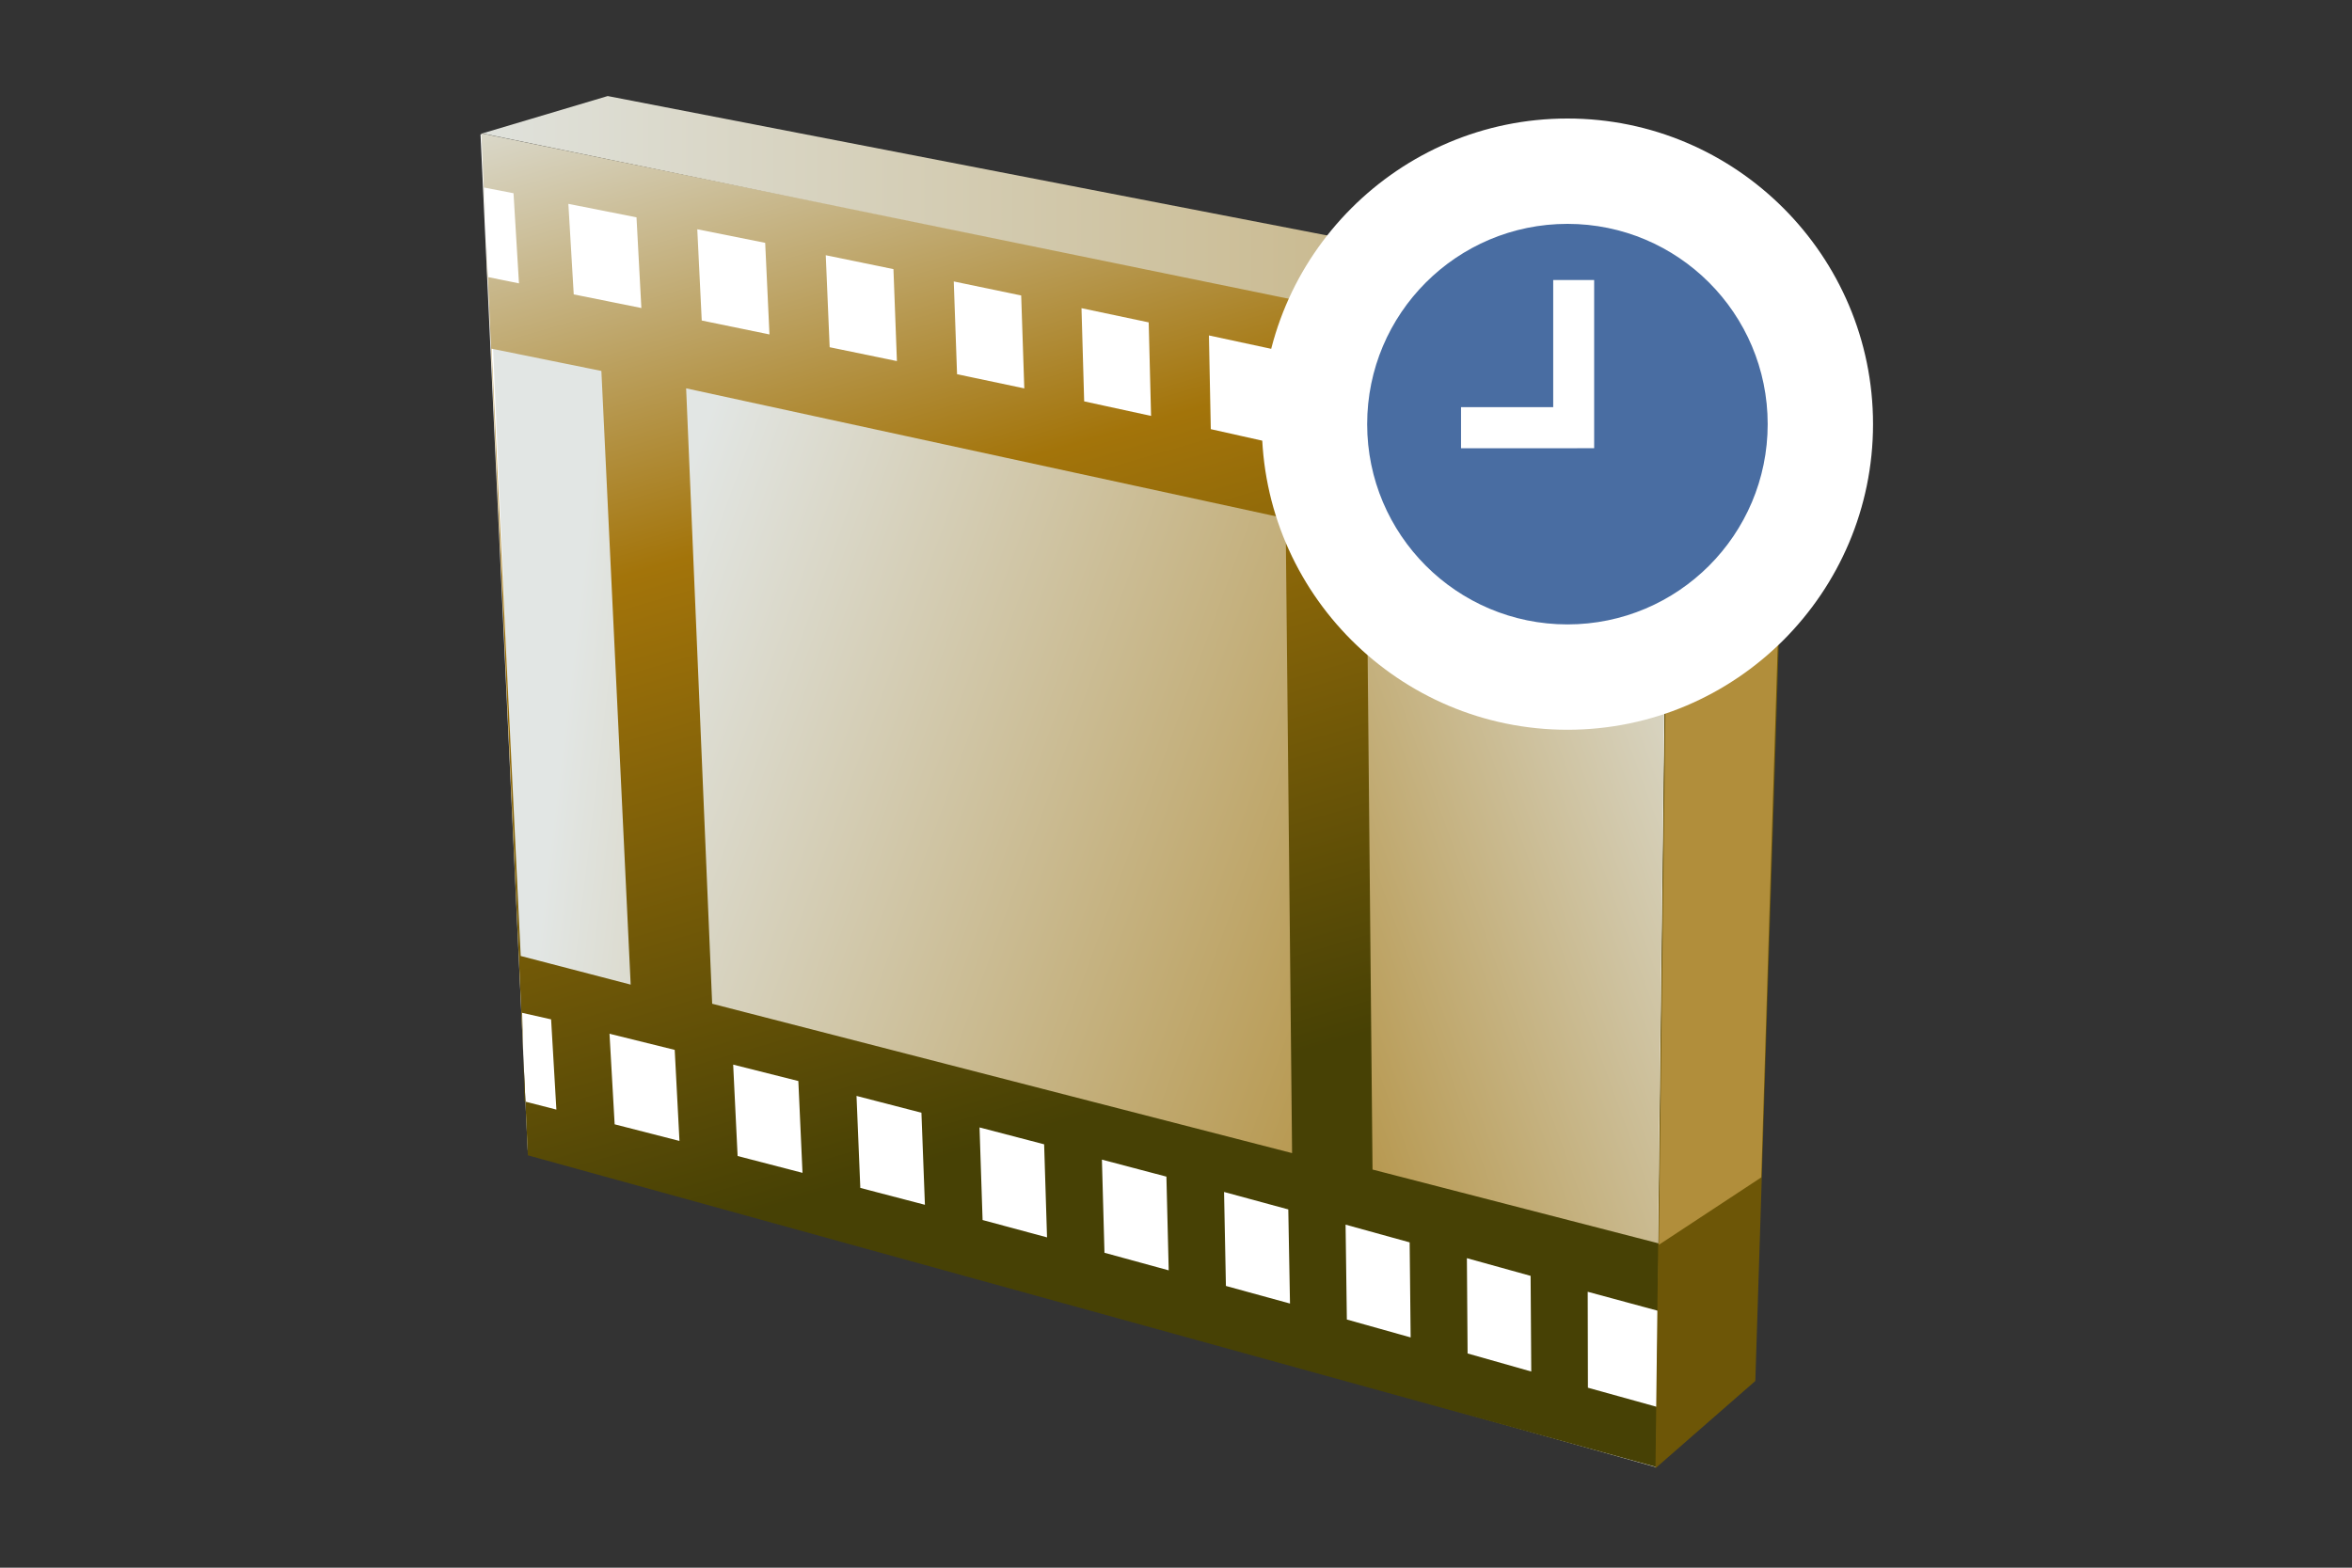 <?xml version="1.0" encoding="utf-8"?>
<!-- Generator: Adobe Illustrator 13.0.0, SVG Export Plug-In . SVG Version: 6.00 Build 14948)  -->
<!DOCTYPE svg PUBLIC "-//W3C//DTD SVG 1.1//EN" "http://www.w3.org/Graphics/SVG/1.1/DTD/svg11.dtd">
<svg version="1.1" id="Layer_1" xmlns="http://www.w3.org/2000/svg" xmlns:xlink="http://www.w3.org/1999/xlink" x="0px" y="0px"
	 width="90px" height="60px" viewBox="0 0 90 60" enable-background="new 0 0 90 60" xml:space="preserve">
<rect x="0" y="0" width="90" height="60" fill="#333333" stroke="none"/>
<rect fill="none" width="90" height="60"/>
<rect x="18.418" y="4.259" fill="none" width="52.122" height="52.122"/>
<path fill="#FFFFFF" d="M65.31,13.55c-2.023,0-3.423,1.02-3.423,2.896c0,1.878,1.438,2.895,3.423,2.895
	c1.981,0,3.418-1.016,3.418-2.895C68.728,14.609,67.213,13.55,65.31,13.55z"/>
<polygon fill="#FFFFFF" points="18.387,5.143 63.849,14.281 63.376,56.156 20.192,44.013 "/>
<linearGradient id="SVGID_1_" gradientUnits="userSpaceOnUse" x1="-78.396" y1="-86.476" x2="-35.057" y2="-102.248" gradientTransform="matrix(1 0 0 -1 102.52 -62.361)">
	<stop  offset="0" style="stop-color:#E2E6E4"/>
	<stop  offset="1" style="stop-color:#A3740A"/>
</linearGradient>
<path fill="url(#SVGID_1_)" d="M24.586,13.188c0,9.118,0,17.046,0,26.335l25.559,6.7c0-9.29,0-18.583,0-27.879L24.586,13.188z"/>
<linearGradient id="SVGID_2_" gradientUnits="userSpaceOnUse" x1="-32.557" y1="-91.587" x2="-62.827" y2="-102.61" gradientTransform="matrix(1 0 0 -1 102.52 -62.361)">
	<stop  offset="0" style="stop-color:#E2E6E4"/>
	<stop  offset="1" style="stop-color:#A3740A"/>
</linearGradient>
<path fill="url(#SVGID_2_)" d="M63.75,21.084l-13.602-2.742c0,9.296,0,18.591,0,27.881l13.268,3.484L63.75,21.084z"/>
<linearGradient id="SVGID_3_" gradientUnits="userSpaceOnUse" x1="-80.716" y1="-88.146" x2="-42.752" y2="-92.677" gradientTransform="matrix(1 0 0 -1 102.52 -62.361)">
	<stop  offset="0" style="stop-color:#E2E6E4"/>
	<stop  offset="1" style="stop-color:#A3740A"/>
</linearGradient>
<path fill="url(#SVGID_3_)" d="M18.811,12.021l1.147,26.29l4.628,1.209c0-9.283,0-17.218,0-26.333L18.811,12.021z"/>
<linearGradient id="SVGID_4_" gradientUnits="userSpaceOnUse" x1="-87.504" y1="-71.45" x2="7.37" y2="-71.45" gradientTransform="matrix(1 0 0 -1 102.52 -62.361)">
	<stop  offset="0" style="stop-color:#E2E6E4"/>
	<stop  offset="1" style="stop-color:#A3740A"/>
</linearGradient>
<polygon fill="url(#SVGID_4_)" points="68.468,12.439 23.254,3.676 18.459,5.105 63.952,14.5 "/>
<linearGradient id="SVGID_5_" gradientUnits="userSpaceOnUse" x1="-69.998" y1="-59.174" x2="-56.086" y2="-106.754" gradientTransform="matrix(1 0 0 -1 102.52 -62.361)">
	<stop  offset="0" style="stop-color:#E6EEF4"/>
	<stop  offset="0.44" style="stop-color:#A3740A"/>
	<stop  offset="0.94" style="stop-color:#474105"/>
</linearGradient>
<path fill="url(#SVGID_5_)" d="M18.416,5.102l45.436,9.312l-0.474,41.733l-43.18-11.93L18.416,5.102z M60.782,19.716l3.069,0.664
	l0.015-3.684l-3.086-0.647L60.782,19.716z M55.989,18.599l2.531,0.592l-0.015-3.66l-2.545-0.569L55.989,18.599z M51.172,17.507
	l2.541,0.583l-0.037-3.636l-2.555-0.567L51.172,17.507z M46.331,16.425l2.556,0.572l-0.063-3.608l-2.564-0.551L46.331,16.425z
	 M41.486,15.361l2.56,0.557l-0.091-3.58l-2.571-0.543L41.486,15.361z M36.622,14.322l2.573,0.543l-0.119-3.556l-2.58-0.537
	L36.622,14.322z M31.747,13.289l2.574,0.531l-0.133-3.52l-2.59-0.532L31.747,13.289z M26.852,12.267l2.592,0.533L29.28,9.294
	l-2.598-0.519L26.852,12.267z M18.649,10.6l1.21,0.245l-0.209-3.45l-1.125-0.217L18.649,10.6z M21.954,11.267l2.588,0.522
	l-0.186-3.471l-2.607-0.516L21.954,11.267z M60.762,53.112l2.663,0.74l0.014-3.685l-2.685-0.727L60.762,53.112z M56.158,51.801
	l2.436,0.691l-0.025-3.661l-2.438-0.677L56.158,51.801z M51.538,50.502l2.441,0.685l-0.038-3.638l-2.452-0.678L51.538,50.502z
	 M46.91,49.217l2.452,0.673l-0.065-3.602l-2.458-0.668L46.91,49.217z M42.263,47.947l2.458,0.673l-0.088-3.587l-2.468-0.651
	L42.263,47.947z M37.599,46.694l2.466,0.664l-0.111-3.562l-2.472-0.646L37.599,46.694z M32.92,45.465l2.472,0.646l-0.133-3.524
	l-2.484-0.643L32.92,45.465z M28.225,44.244l2.483,0.644l-0.159-3.514l-2.494-0.628L28.225,44.244z M23.52,43.031L26,43.667
	l-0.182-3.485l-2.495-0.617L23.52,43.031z M20.07,42.154l1.22,0.313l-0.202-3.453l-1.109-0.25L20.07,42.154z M52.52,44.762
	l11.042,2.85l0.217-24.509L52.29,20.499L52.52,44.762z M27.251,38.416l22.191,5.717l-0.247-24.291l-22.94-4.979L27.251,38.416z
	 M19.925,36.588l4.208,1.096l-1.121-23.487l-4.202-0.852L19.925,36.588z"/>
<polygon fill="#6D5607" points="63.347,56.193 67.168,52.854 68.457,12.343 63.849,14.414 "/>
<polygon fill="#B18E3B" points="63.82,16.711 68.385,14.307 68.255,17.839 63.786,20.37 "/>
<polygon fill="#B18E3B" points="63.778,23.102 63.477,47.642 67.396,45.062 68.154,20.514 "/>
<g>
	<polygon fill="#B18E3B" points="61.264,19.599 61.204,24.216 66.038,20.417 66.191,16.231 	"/>
	<g>
		<g>
			<g>
				<g>
					<path fill="#496DA2" d="M59.977,25.915c-5.335,0-9.675-4.347-9.675-9.683c0-5.337,4.34-9.678,9.675-9.678
						c5.338,0,9.68,4.341,9.68,9.678C69.656,21.566,65.314,25.915,59.977,25.915L59.977,25.915z"/>
					<path fill="#FFFFFF" d="M59.98,8.568c4.231,0,7.661,3.431,7.661,7.665c0,4.232-3.43,7.665-7.661,7.665
						c-4.233,0-7.665-3.433-7.665-7.665C52.315,11.999,55.747,8.568,59.98,8.568 M59.98,4.536c-6.449,0-11.696,5.249-11.696,11.697
						S53.531,27.93,59.98,27.93c6.446,0,11.692-5.249,11.692-11.697S66.427,4.536,59.98,4.536L59.98,4.536z"/>
				</g>
			</g>
		</g>
	</g>
	<polygon fill="#FFFFFF" points="61.001,10.717 59.434,10.717 59.434,15.583 55.907,15.583 55.907,17.156 60.35,17.156 
		60.35,17.154 61.001,17.154 	"/>
</g>
</svg>
